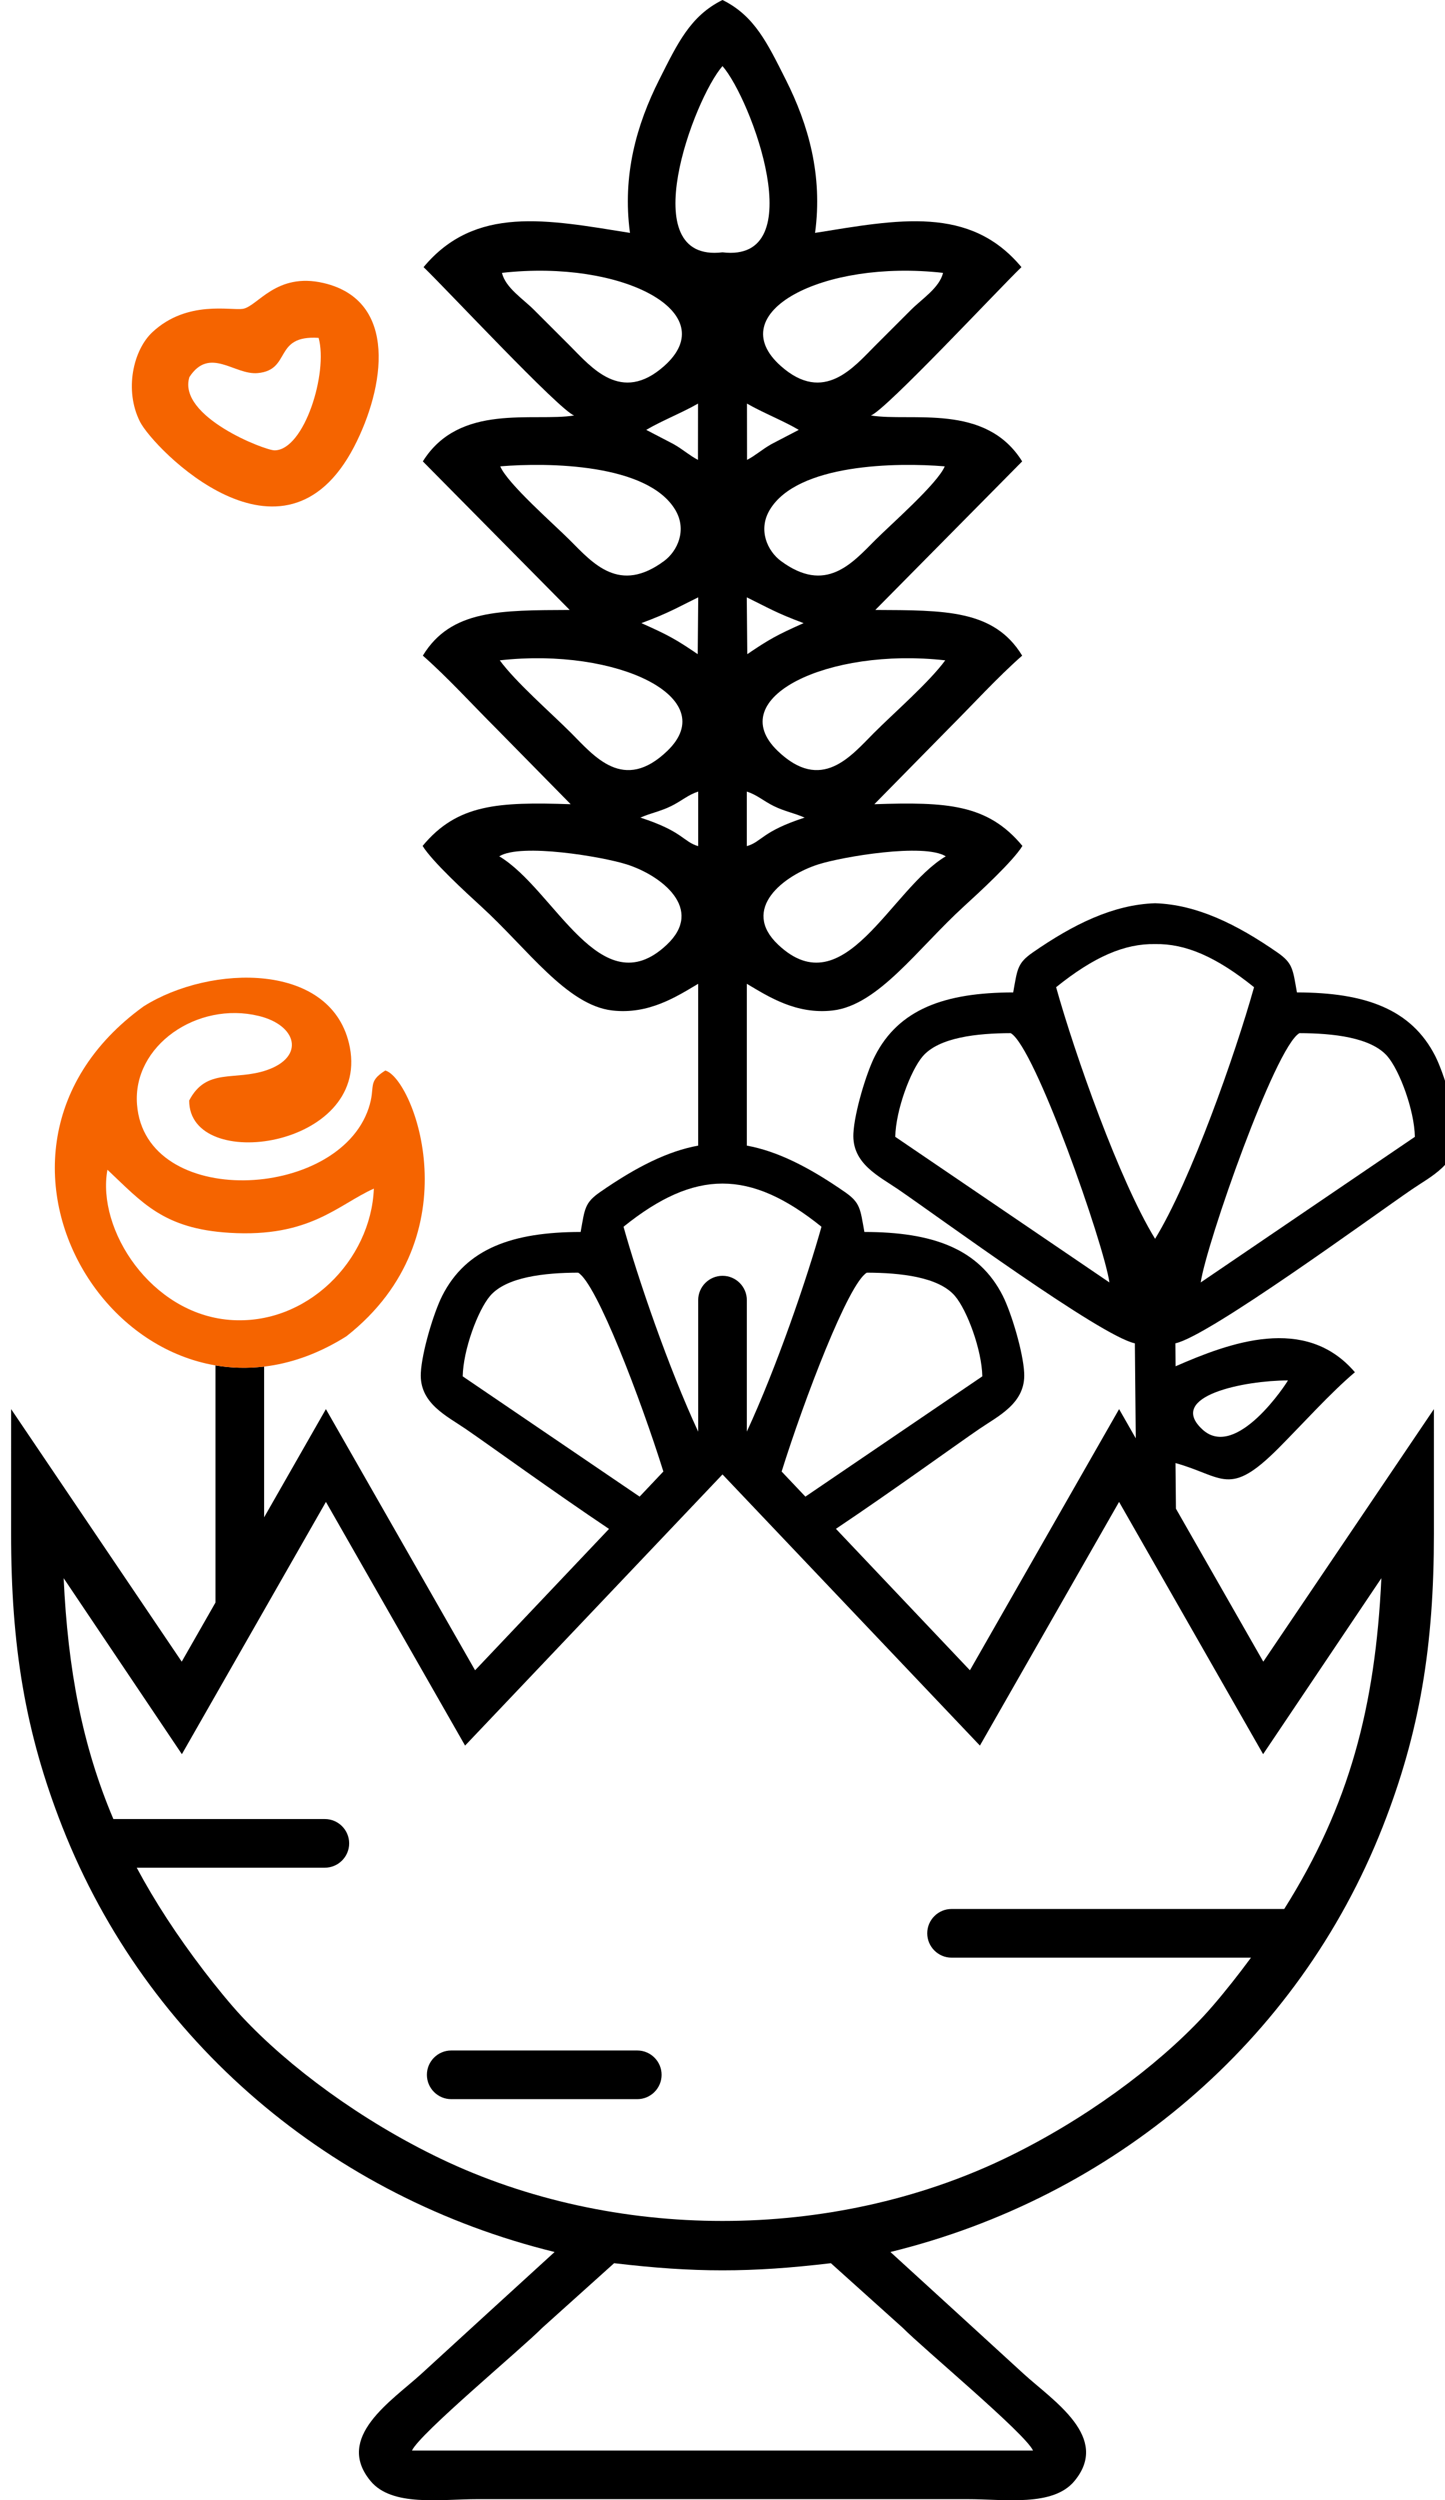 <?xml version="1.0" encoding="UTF-8"?>
<!DOCTYPE svg PUBLIC "-//W3C//DTD SVG 1.1//EN" "http://www.w3.org/Graphics/SVG/1.1/DTD/svg11.dtd">
<!-- Creator: CorelDRAW 2018 -->
<svg xmlns="http://www.w3.org/2000/svg" xml:space="preserve" width="63px" height="109px" version="1.1" style="shape-rendering:geometricPrecision; text-rendering:geometricPrecision; image-rendering:optimizeQuality; fill-rule:evenodd; clip-rule:evenodd"
viewBox="0 0 63 109"
 xmlns:xlink="http://www.w3.org/1999/xlink">
 <defs>
  <style type="text/css">
   <![CDATA[
    .fil0 {fill:black}
    .fil1 {fill:#F56400}
   ]]>
  </style>
 </defs>
 <g id="Слой_x0020_1">
  <g id="_797132920">
   <path class="fil0" d="M14.21 65.477l6.067 10.624 11.223 -11.822 11.223 11.822 6.067 -10.624 6.28 10.998 5.156 -7.673c-0.262,5.612 -1.398,9.917 -4.235,14.422l-14.505 0c-0.583,0 -1.06,0.477 -1.06,1.06 0,0.585 0.477,1.062 1.06,1.062l13.056 0c-0.143,0.193 -0.289,0.388 -0.439,0.584 -0.5,0.655 -1.155,1.46 -1.648,1.987 -2.032,2.178 -5.2,4.535 -8.68,6.2 -3.752,1.794 -8.016,2.708 -12.275,2.708 -4.259,0 -8.523,-0.914 -12.275,-2.708 -3.479,-1.665 -6.647,-4.022 -8.679,-6.2 -0.494,-0.527 -1.148,-1.332 -1.649,-1.987 -1.174,-1.538 -2.143,-3.022 -2.936,-4.506l8.202 0c0.584,0 1.06,-0.477 1.06,-1.06 0,-0.585 -0.476,-1.061 -1.06,-1.061l-9.22 0c-1.358,-3.202 -1.983,-6.523 -2.168,-10.501l5.155 7.673 6.28 -10.998zm12.565 33.189c3.502,0.416 5.948,0.416 9.45,0l3.135 2.819c0.921,0.931 5.331,4.598 5.679,5.349l-27.078 0c0.348,-0.751 4.758,-4.418 5.679,-5.349l3.135 -2.819zm-0.223 -32.011l-5.839 6.163 -6.504 -11.386 -2.694 4.718 0 -6.574c-0.727,0.086 -1.439,0.066 -2.121,-0.05l0 10.34 -1.471 2.576 -7.438 -11.01c0,1.805 -0.001,3.612 -0.001,5.417 -0.003,4.905 0.614,8.679 2.236,12.802 3.699,9.408 11.779,16.154 21.46,18.527 -1.937,1.766 -3.87,3.536 -5.803,5.306 -1.286,1.176 -3.805,2.766 -2.221,4.679 0.936,1.131 3.046,0.79 4.66,0.79l21.369 0c1.614,0 3.723,0.341 4.659,-0.79 1.585,-1.913 -0.935,-3.503 -2.221,-4.679 -1.933,-1.77 -3.866,-3.54 -5.802,-5.306 9.68,-2.373 17.76,-9.119 21.459,-18.527 1.622,-4.123 2.239,-7.897 2.237,-12.802 0,-1.805 -0.001,-3.612 -0.001,-5.417l-7.438 11.01 -3.809 -6.67 -0.019 -1.989c2.097,0.588 2.334,1.521 4.503,-0.66 1.044,-1.049 2.256,-2.401 3.319,-3.299 -2.161,-2.528 -5.481,-1.281 -7.819,-0.259 0,-0.162 -0.004,-0.651 -0.008,-1.002 1.427,-0.29 8.543,-5.499 10.304,-6.705 0.845,-0.58 2.031,-1.125 1.964,-2.445 -0.047,-0.92 -0.563,-2.629 -0.933,-3.363 -1.04,-2.055 -3.052,-2.781 -6.035,-2.784 -0.182,-1.014 -0.174,-1.271 -0.852,-1.742 -1.765,-1.224 -3.507,-2.088 -5.333,-2.146 -1.827,0.058 -3.569,0.922 -5.334,2.146 -0.677,0.471 -0.67,0.728 -0.852,1.742 -2.983,0.003 -4.995,0.729 -6.034,2.784 -0.371,0.734 -0.887,2.443 -0.933,3.363 -0.068,1.32 1.118,1.865 1.963,2.445 1.804,1.236 8.815,6.387 10.308,6.706l0.04 4.141 -0.727 -1.273 -6.504 11.386 -5.842 -6.167c2.453,-1.643 5.232,-3.658 6.245,-4.35 0.845,-0.58 2.031,-1.126 1.963,-2.446 -0.046,-0.92 -0.562,-2.629 -0.933,-3.363 -1.039,-2.055 -3.052,-2.781 -6.034,-2.783 -0.182,-1.015 -0.175,-1.272 -0.852,-1.742 -1.6,-1.11 -2.962,-1.784 -4.273,-2.022l0 -7.055c0.933,0.554 2.154,1.348 3.747,1.163 1.986,-0.232 3.694,-2.69 5.713,-4.535 0.664,-0.606 2.139,-1.962 2.555,-2.639 -1.514,-1.829 -3.296,-1.923 -6.456,-1.818l3.244 -3.299c1.055,-1.055 2.129,-2.237 3.201,-3.179 -1.229,-2.018 -3.396,-1.973 -6.403,-1.991l6.403 -6.477c-1.598,-2.56 -4.815,-1.715 -6.598,-2.001 0.628,-0.21 5.617,-5.559 6.566,-6.468 -2.252,-2.705 -5.386,-2.072 -8.998,-1.492 0.341,-2.515 -0.292,-4.723 -1.272,-6.671 -0.809,-1.606 -1.364,-2.791 -2.763,-3.483 -1.399,0.692 -1.954,1.877 -2.763,3.483 -0.98,1.948 -1.612,4.156 -1.271,6.671 -3.613,-0.58 -6.747,-1.213 -8.999,1.492 0.95,0.909 5.939,6.258 6.566,6.468 -1.782,0.286 -5,-0.559 -6.598,2.001l6.403 6.477c-3.006,0.018 -5.174,-0.027 -6.403,1.991 1.072,0.942 2.146,2.124 3.202,3.179l3.244 3.299c-3.161,-0.105 -4.942,-0.011 -6.456,1.818 0.415,0.677 1.89,2.033 2.554,2.639 2.02,1.845 3.727,4.303 5.713,4.535 1.593,0.185 2.814,-0.609 3.747,-1.163l0 7.055c-1.311,0.238 -2.673,0.912 -4.272,2.022 -0.678,0.47 -0.671,0.727 -0.852,1.742 -2.983,0.002 -4.995,0.728 -6.035,2.783 -0.371,0.734 -0.886,2.443 -0.933,3.363 -0.068,1.32 1.118,1.866 1.963,2.446 1.038,0.711 3.801,2.718 6.242,4.354zm1.334 -1.408l-7.713 -5.244c0.023,-1.163 0.66,-2.874 1.189,-3.5 0.711,-0.839 2.392,-1.015 3.844,-1.02 0.805,0.46 2.731,5.523 3.716,8.669l-1.036 1.095zm2.554 -2.831c-1.293,-2.79 -2.618,-6.654 -3.255,-8.935 3.116,-2.509 5.514,-2.509 8.63,0 -0.638,2.28 -1.962,6.141 -3.254,8.931l0 -5.732c0,-0.584 -0.476,-1.06 -1.06,-1.06 -0.584,0 -1.061,0.476 -1.061,1.06l0 5.736zm3.489 -21.229c-1.659,-1.564 0.245,-3.029 1.758,-3.506 1.05,-0.332 4.601,-0.934 5.547,-0.349 -2.412,1.434 -4.421,6.574 -7.305,3.855zm-6.616 -3.506c1.513,0.477 3.417,1.942 1.758,3.506 -2.884,2.719 -4.892,-2.421 -7.305,-3.855 0.946,-0.585 4.497,0.017 5.547,0.349zm3.127 -0.793c-0.652,-0.185 -0.656,-0.641 -2.519,-1.243 0.429,-0.193 0.871,-0.271 1.334,-0.499 0.463,-0.227 0.73,-0.488 1.185,-0.637l0 2.379zm2.12 0l0 -2.379c0.455,0.149 0.723,0.41 1.185,0.637 0.464,0.228 0.905,0.306 1.335,0.499 -1.864,0.602 -1.867,1.058 -2.52,1.243zm2.477 -9.722c-1.167,0.517 -1.521,0.717 -2.456,1.353l-0.023 -2.478c0.905,0.442 1.277,0.68 2.479,1.125zm-13.248 1.622c5.122,-0.575 9.706,1.636 7.307,3.947 -1.908,1.837 -3.19,0.229 -4.194,-0.777 -0.879,-0.881 -2.397,-2.197 -3.113,-3.17zm8.63 -0.269c-0.934,-0.636 -1.289,-0.836 -2.456,-1.353 1.202,-0.445 1.574,-0.683 2.479,-1.125l-0.023 2.478zm-0.977 -6.289c0.525,0.882 0.089,1.801 -0.489,2.228 -1.947,1.44 -3.086,0.118 -4.115,-0.915 -0.677,-0.68 -2.713,-2.459 -3.028,-3.212 2.083,-0.173 6.426,-0.124 7.632,1.899zm4.605 2.228c-0.578,-0.427 -1.014,-1.346 -0.488,-2.228 1.206,-2.023 5.548,-2.072 7.631,-1.899 -0.315,0.753 -2.35,2.532 -3.028,3.212 -1.029,1.033 -2.167,2.355 -4.115,0.915zm0.778 -5.717l-1.194 0.622c-0.433,0.248 -0.655,0.47 -1.061,0.687l-0.003 -2.456c0.65,0.38 1.598,0.755 2.258,1.147zm-4.395 1.309c-0.406,-0.217 -0.628,-0.439 -1.061,-0.687l-1.194 -0.622c0.661,-0.392 1.608,-0.767 2.258,-1.147l-0.003 2.456zm4.684 45.197l-1.036 -1.094c0.986,-3.145 2.911,-8.209 3.716,-8.67 1.452,0.005 3.134,0.181 3.844,1.02 0.529,0.626 1.166,2.337 1.19,3.5l-7.714 5.244zm17.318 -2.921c-1.608,-1.469 1.845,-2.145 3.72,-2.145 -0.051,0.116 -2.25,3.486 -3.72,2.145zm-0.083 -6.416c0.248,-1.692 3.245,-10.264 4.304,-10.869 1.453,0.004 3.134,0.18 3.845,1.019 0.529,0.626 1.165,2.338 1.189,3.501l-9.338 6.349zm-3.979 0l-9.338 -6.349c0.024,-1.163 0.661,-2.875 1.19,-3.501 0.71,-0.839 2.392,-1.015 3.844,-1.019 1.059,0.605 4.056,9.177 4.304,10.869zm1.99 -1.903c-1.558,-2.54 -3.499,-8.049 -4.315,-10.969 1.647,-1.326 2.986,-1.905 4.315,-1.88 1.328,-0.025 2.668,0.554 4.315,1.88 -0.817,2.92 -2.757,8.429 -4.315,10.969zm-12.262 -22.049c-1.004,1.006 -2.285,2.614 -4.194,0.777 -2.399,-2.311 2.186,-4.522 7.308,-3.947 -0.717,0.973 -2.235,2.289 -3.114,3.17zm0.064 -16.894c-0.939,0.94 -2.239,2.553 -4.108,0.903 -2.643,-2.333 1.818,-4.667 7.061,-4.071 -0.152,0.649 -0.918,1.133 -1.395,1.611l-1.558 1.557zm-9.216 0.903c-1.869,1.65 -3.169,0.037 -4.108,-0.903l-1.558 -1.557c-0.476,-0.478 -1.243,-0.962 -1.395,-1.611 5.243,-0.596 9.704,1.738 7.061,4.071zm2.554 -4.967c-3.912,0.471 -1.252,-6.688 0,-8.119 1.253,1.431 3.912,8.59 0,8.119zm-3.715 78.393l-8.113 0c-0.583,0 -1.06,0.477 -1.06,1.06 0,0.585 0.477,1.062 1.06,1.062l8.113 0c0.584,0 1.06,-0.477 1.06,-1.061 0,-0.584 -0.476,-1.061 -1.06,-1.061z"/>
   <path class="fil1" d="M15.444 19.466c-3.077,5.934 -8.758,0.076 -9.341,-1.081 -0.691,-1.37 -0.298,-3.124 0.546,-3.908 1.514,-1.408 3.427,-0.927 3.94,-1.013 0.647,-0.107 1.453,-1.608 3.519,-1.125 3.268,0.765 2.663,4.564 1.336,7.127zm-3.468 0.168c1.293,-0.021 2.334,-3.379 1.915,-4.905 -1.99,-0.126 -1.168,1.401 -2.657,1.537 -1.014,0.092 -2.092,-1.18 -2.976,0.172 -0.531,1.72 3.296,3.203 3.718,3.196z"/>
   <path class="fil1" d="M15.104 58.256c5.574,-4.382 2.935,-11.238 1.694,-11.586 -0.81,0.515 -0.4,0.677 -0.729,1.654 -1.352,4.019 -9.739,4.395 -10.095,-0.17 -0.201,-2.563 2.623,-4.515 5.307,-3.863 1.679,0.406 2.022,1.788 0.349,2.363 -1.402,0.482 -2.628,-0.119 -3.382,1.324 -0.007,3.186 7.84,2.066 7.006,-2.312 -0.718,-3.761 -6.085,-3.634 -8.996,-1.79 -9.232,6.678 -0.181,20.072 8.846,14.38zm-5.093 -0.714c-3.425,-0.273 -5.804,-3.932 -5.327,-6.546 1.518,1.428 2.441,2.574 5.326,2.75 3.502,0.213 4.709,-1.216 6.29,-1.928 -0.124,3.122 -2.924,5.993 -6.289,5.724z"/>
  </g>
 </g>
</svg>
